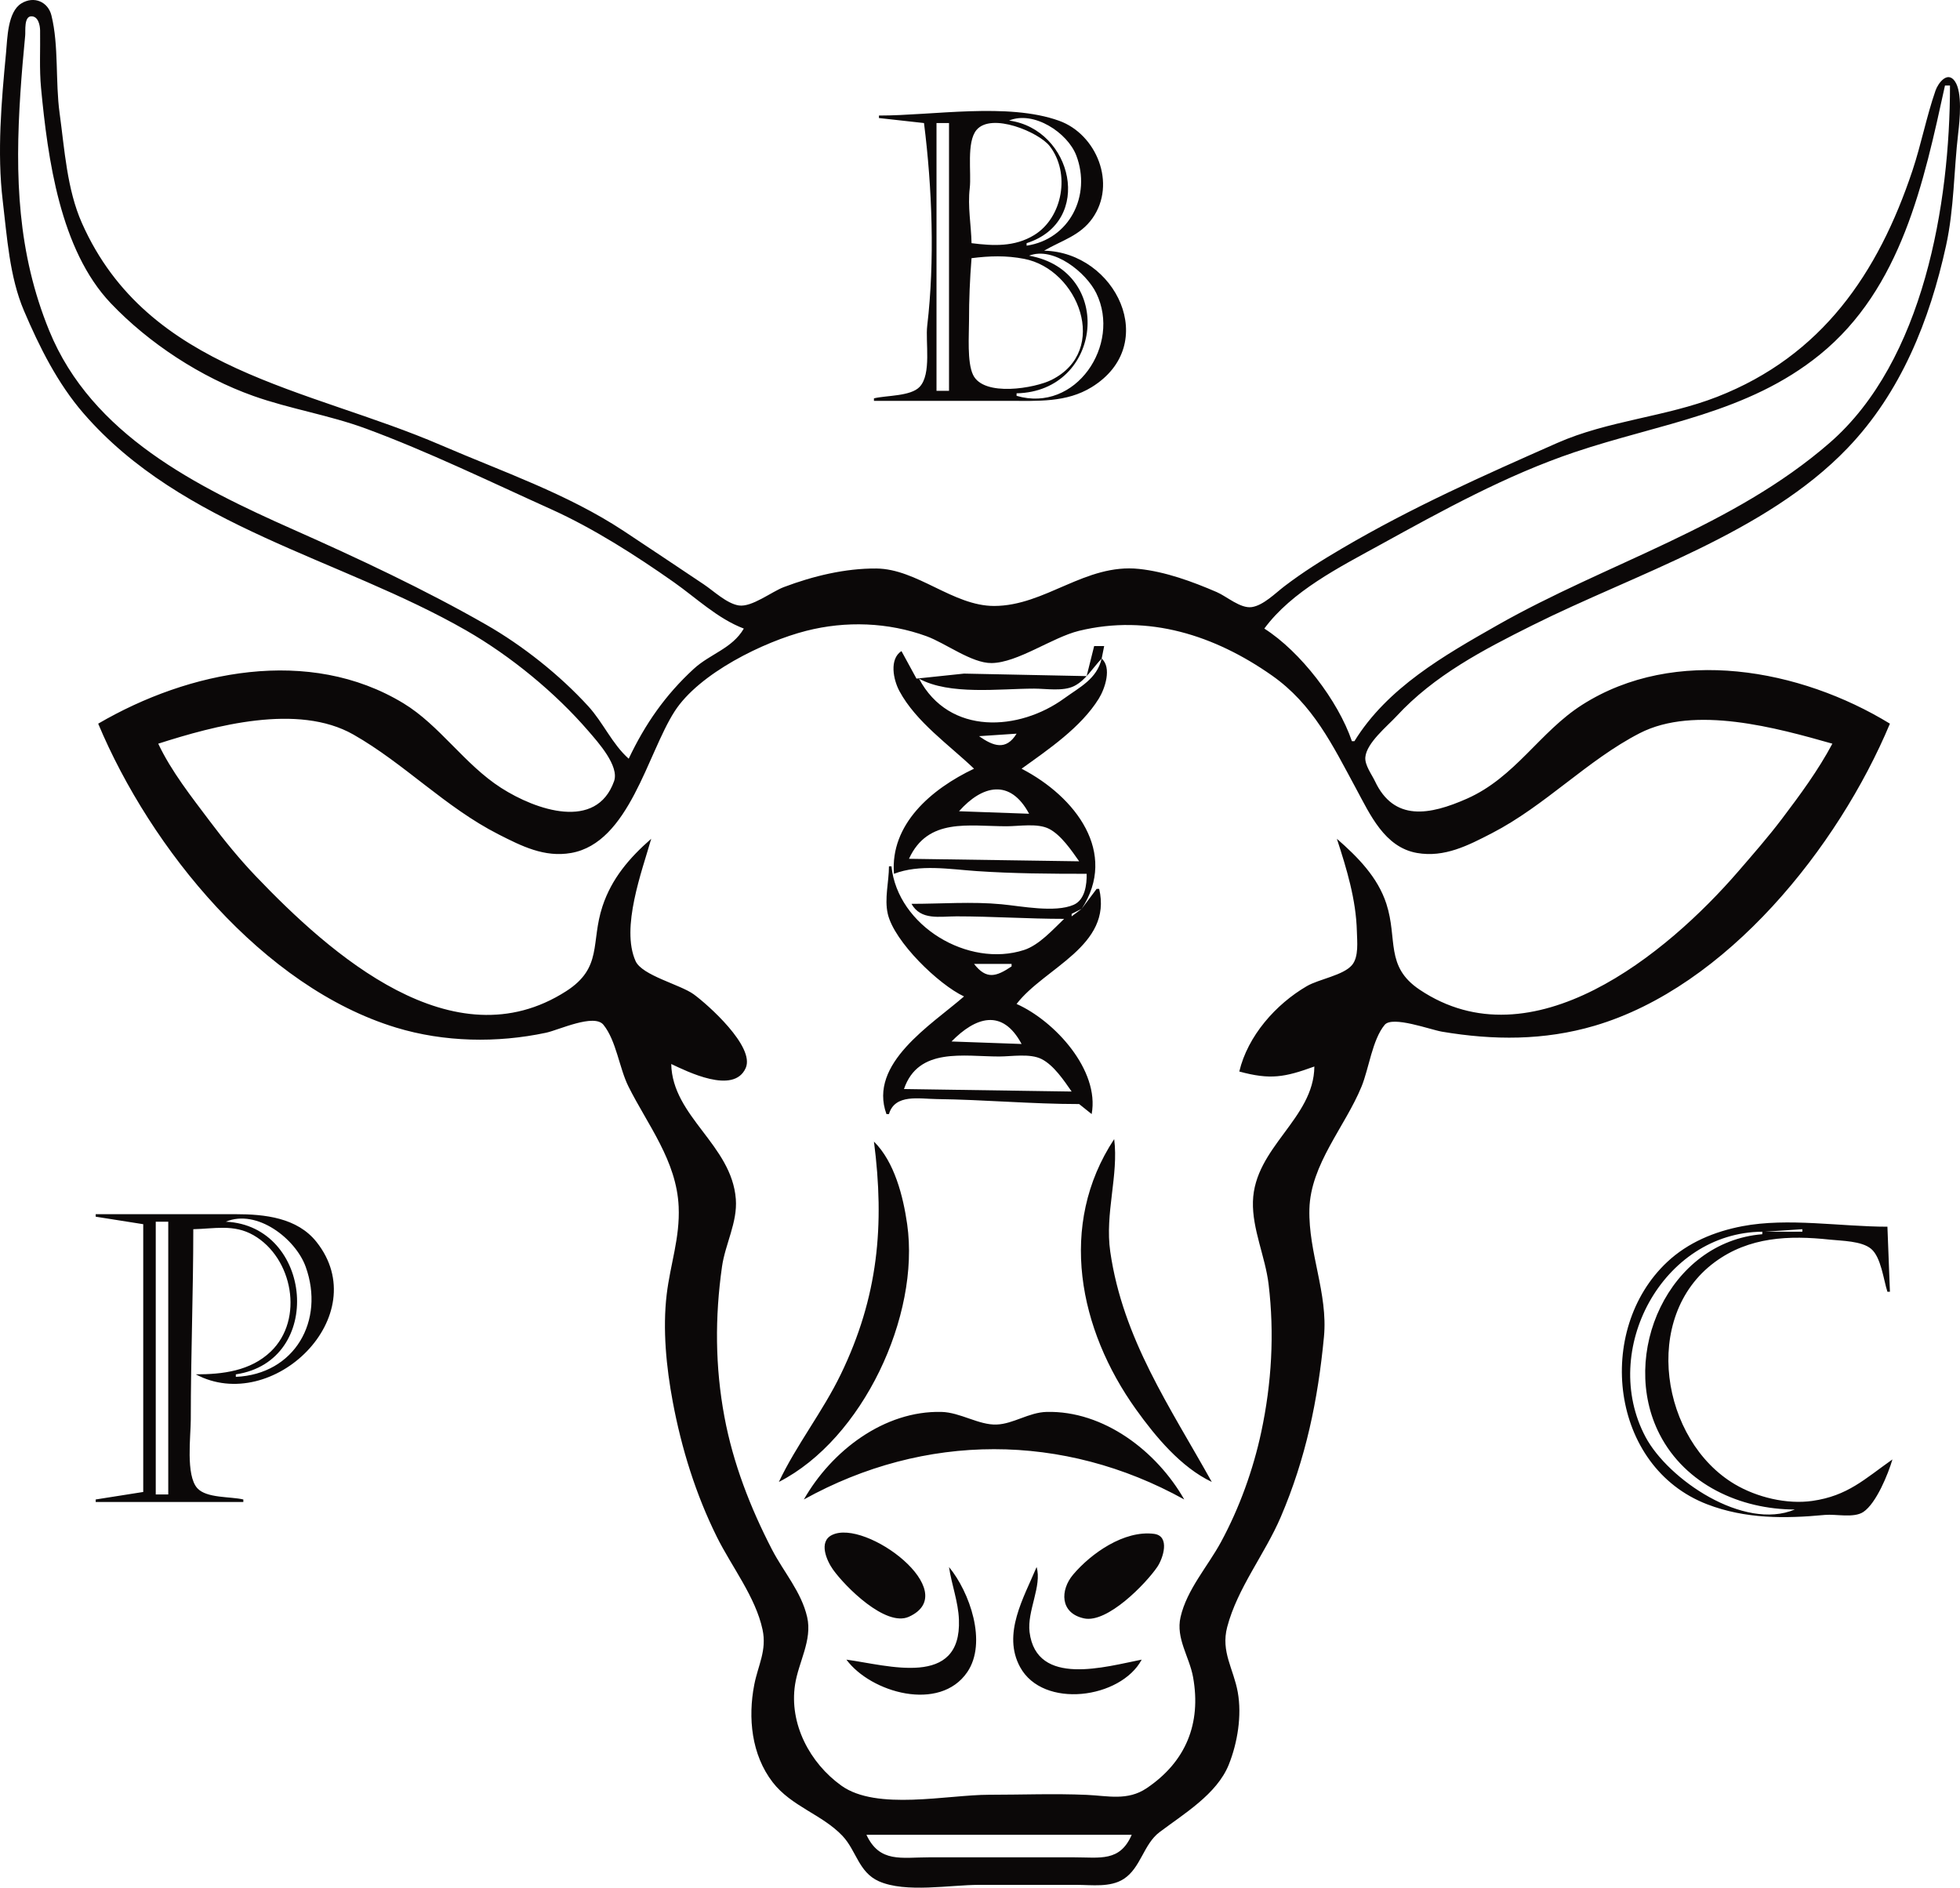 <?xml version="1.0" encoding="UTF-8" standalone="no"?>
<!-- Created with Inkscape (http://www.inkscape.org/) -->

<svg
   width="276.31mm"
   height="266.098mm"
   viewBox="0 0 276.31 266.098"
   version="1.1"
   id="svg1"
   xml:space="preserve"
   inkscape:version="1.4 (e7c3feb1, 2024-10-09)"
   sodipodi:docname="BPC_logo.svg"
   xmlns:inkscape="http://www.inkscape.org/namespaces/inkscape"
   xmlns:sodipodi="http://sodipodi.sourceforge.net/DTD/sodipodi-0.dtd"
   xmlns="http://www.w3.org/2000/svg"
   xmlns:svg="http://www.w3.org/2000/svg"><sodipodi:namedview
     id="namedview1"
     pagecolor="#ffffff"
     bordercolor="#666666"
     borderopacity="1.0"
     inkscape:showpageshadow="2"
     inkscape:pageopacity="0.0"
     inkscape:pagecheckerboard="0"
     inkscape:deskcolor="#d1d1d1"
     inkscape:document-units="mm"
     inkscape:zoom="0.11313708"
     inkscape:cx="-1153.4679"
     inkscape:cy="2050.6097"
     inkscape:window-width="2560"
     inkscape:window-height="1387"
     inkscape:window-x="1440"
     inkscape:window-y="25"
     inkscape:window-maximized="1"
     inkscape:current-layer="layer1" /><defs
     id="defs1" /><g
     inkscape:label="Layer 1"
     inkscape:groupmode="layer"
     id="layer1"
     transform="translate(21.352,15.727)"><path
       style="fill:#0b0808;stroke:none"
       d="M -7.509,86.285 C -0.136,103.901 15.721,123.414 34.471,129.123 c 6.787,2.066 14.256,2.201 21.167,0.727 1.754,-0.374 6.769,-2.747 8.084,-1.114 1.82,2.262 2.222,6.094 3.525,8.702 2.699,5.405 6.79,10.468 7.075,16.933 0.194,4.4 -1.174,8.09 -1.685,12.347 -0.592,4.933 -0.054,10.314 0.856,15.169 1.233,6.578 3.241,13.046 6.222,19.05 2.069,4.167 5.455,8.47 6.433,13.053 0.627,2.938 -0.63,5.007 -1.167,7.761 -0.911,4.674 -0.396,9.883 2.595,13.758 2.63,3.407 6.988,4.552 9.829,7.546 1.977,2.085 2.277,5.146 5.154,6.417 3.777,1.668 10.029,0.501 14.111,0.501 h 13.758 c 2.154,0 4.736,0.395 6.638,-0.835 2.404,-1.555 2.794,-4.895 5.041,-6.591 3.413,-2.575 8.097,-5.365 9.763,-9.508 1.239,-3.082 1.865,-6.94 1.272,-10.231 -0.598,-3.315 -2.405,-5.688 -1.492,-9.172 1.444,-5.509 5.318,-10.294 7.555,-15.522 3.538,-8.266 5.241,-16.5 6.088,-25.4 0.582,-6.119 -2.205,-11.843 -2.052,-17.992 0.158,-6.33 5.028,-11.615 7.352,-17.286 1.036,-2.529 1.518,-6.596 3.256,-8.693 1.092,-1.318 6.441,0.684 8.084,0.961 7.249,1.222 14.398,1.259 21.519,-0.838 18.623,-5.483 34.339,-25.167 41.628,-42.582 -12.622,-7.718 -30.277,-11.003 -43.386,-2.657 -5.974,3.803 -9.429,10.215 -16.233,13.227 -5.278,2.336 -10.282,3.247 -12.975,-2.456 -0.455,-0.962 -1.453,-2.267 -1.36,-3.378 0.171,-2.024 3.113,-4.396 4.398,-5.789 5.31,-5.755 12.197,-9.337 19.11,-12.792 14.605,-7.301 32.9,-12.954 44.436,-24.96 7.576,-7.884 11.62,-18.074 13.922,-28.575 1.148,-5.237 1.093,-10.586 1.715,-15.875 0.211,-1.798 0.615,-5.726 -0.463,-7.291 -1.054,-1.529 -2.374,0.263 -2.735,1.299 -1.276,3.668 -2.013,7.567 -3.253,11.283 -4.841,14.509 -12.776,26.123 -27.517,31.886 -7.297,2.853 -15.381,3.338 -22.578,6.518 -10.489,4.634 -20.419,9.044 -30.339,14.87 -2.827,1.66 -5.505,3.34 -8.114,5.329 -1.263,0.963 -2.957,2.691 -4.586,2.928 -1.604,0.233 -3.517,-1.498 -4.939,-2.112 -3.427,-1.479 -7.198,-2.865 -10.936,-3.265 -7.603,-0.814 -13.226,5.218 -20.461,5.218 -5.778,0 -10.855,-5.227 -16.581,-5.278 -4.41,-0.039 -8.951,1.07 -13.053,2.618 -1.73,0.653 -4.525,2.87 -6.35,2.589 -1.701,-0.262 -3.537,-2.039 -4.939,-2.974 -3.763,-2.508 -7.513,-5.036 -11.289,-7.525 -7.964,-5.25 -17.024,-8.329 -25.753,-12.095 -18.723,-8.078 -41.311,-10.368 -50.618,-31.298 -2.122,-4.771 -2.45,-10.415 -3.153,-15.522 -0.608,-4.417 -0.095,-9.498 -1.15,-13.757 -0.475,-1.919 -2.443,-2.791 -4.228,-1.702 -1.967,1.2 -1.978,4.952 -2.173,6.992 -0.647,6.769 -1.277,14.045 -0.467,20.814 0.611,5.107 0.954,10.733 2.996,15.522 2.181,5.115 4.74,10.245 8.394,14.463 13.907,16.05 36.201,20.429 53.929,30.594 6.259,3.589 12.572,8.765 17.263,14.21 1.352,1.57 4.368,4.902 3.602,7.056 -2.499,7.021 -11.015,4.083 -15.926,0.936 -5.155,-3.304 -8.667,-8.828 -13.76,-11.919 -13.309,-8.08 -30.245,-4.597 -43.038,2.87 M 83.507,72.88 c -1.651,2.831 -4.726,3.539 -7.056,5.677 -4.003,3.675 -6.855,7.779 -9.172,12.667 -2.335,-2.074 -3.6,-5.102 -5.706,-7.403 -4.029,-4.403 -9.224,-8.532 -14.403,-11.496 -8.634,-4.942 -18.081,-9.368 -27.164,-13.401 -13.574,-6.029 -28.419,-13.36 -34.413,-28.024 -4.501,-11.014 -4.835,-21.819 -4.071,-33.514 0.178,-2.721 0.412,-5.397 0.677,-8.114 0.063,-0.645 -0.186,-2.679 0.857,-2.7 0.99,-0.02 1.232,1.261 1.244,1.995 0.044,2.678 -0.119,5.439 0.135,8.114 0.943,9.907 2.667,22.805 9.832,30.339 5.381,5.658 12.712,10.439 20.094,13.066 5.154,1.834 10.683,2.691 15.875,4.605 8.692,3.204 17.623,7.542 26.106,11.366 5.933,2.675 11.968,6.532 17.286,10.275 3.183,2.241 6.19,5.15 9.878,6.548 M 253.546,-3.673 c 0,16.617 -3.695,38.813 -16.933,50.345 -13.677,11.914 -31.419,16.944 -46.919,25.756 -7.486,4.256 -15.458,8.793 -20.108,16.327 h -0.353 c -1.949,-5.724 -7.258,-12.641 -12.347,-15.875 3.884,-5.276 10.615,-8.662 16.228,-11.752 8.875,-4.885 17.864,-9.861 27.517,-13.114 12.005,-4.045 24.374,-5.478 34.572,-13.753 11.513,-9.342 14.658,-24.321 17.639,-37.935 h 0.706 m -150.989,4.233 v 0.353 l 6.35,0.706 c 1.154,9.135 1.535,19.411 0.454,28.575 -0.269,2.277 0.632,6.808 -1.068,8.612 -1.276,1.354 -4.698,1.189 -6.441,1.619 v 0.353 h 19.05 c 4.01,0 8.078,0.267 11.642,-1.929 9.761,-6.017 3.362,-19.029 -6.703,-19.238 2.471,-1.447 5.078,-2.096 6.827,-4.586 3.41,-4.858 0.566,-11.825 -4.71,-13.726 -7.227,-2.604 -17.761,-0.737 -25.4,-0.737 m 20.814,18.344 v -0.353 c 9.542,-3.047 6.462,-16.077 -2.469,-17.286 3.473,-1.444 8.258,1.717 9.479,4.939 2.127,5.612 -0.938,11.79 -7.01,12.7 M 112.435,1.618 V 39.366 h -1.764 V 1.618 h 1.764 m 3.175,16.933 c -0.054,-2.607 -0.562,-5.138 -0.252,-7.761 0.252,-2.132 -0.493,-6.491 0.962,-8.205 2.117,-2.494 8.765,0.316 10.296,2.269 2.954,3.768 1.877,10.086 -2.187,12.563 -2.756,1.68 -5.765,1.52 -8.819,1.134 m 6.35,21.519 v -0.353 c 12.106,-0.251 13.876,-17.244 1.764,-19.403 3.465,-1.352 8.063,2.39 9.476,5.292 3.535,7.258 -2.901,16.923 -11.24,14.464 m -6.35,-19.403 c 2.562,-0.324 4.853,-0.397 7.408,0.092 7.664,1.468 12.11,12.922 3.88,17.06 -2.341,1.177 -9.575,2.443 -11.076,-0.711 -0.857,-1.801 -0.562,-5.613 -0.566,-7.622 -0.005,-2.976 0.119,-5.861 0.353,-8.819 m 121.356,68.439 c -1.992,3.742 -4.547,7.21 -7.101,10.583 -1.942,2.566 -4.053,4.975 -6.155,7.408 -10.074,11.661 -29.103,27.326 -44.952,16.669 -4.864,-3.271 -3.052,-7.1 -4.663,-12.083 -1.219,-3.771 -4.076,-6.636 -6.979,-9.172 1.373,4.22 2.708,8.575 2.817,13.053 0.034,1.401 0.291,3.58 -0.679,4.74 -1.221,1.46 -4.673,1.988 -6.372,2.977 -4.391,2.557 -8.334,7.025 -9.525,12.038 4.367,1.192 6.392,0.817 10.583,-0.706 -0.062,7.364 -8.449,11.376 -8.659,19.05 -0.106,3.885 1.744,7.777 2.208,11.642 0.837,6.976 0.431,13.944 -1.032,20.814 -1.134,5.323 -3.085,10.734 -5.679,15.522 -1.861,3.434 -4.812,6.699 -5.702,10.583 -0.69,3.014 1.247,5.584 1.766,8.467 1.179,6.55 -1.029,11.938 -6.539,15.651 -2.701,1.82 -5.464,1.075 -8.467,0.943 -4.568,-0.2 -9.185,-0.014 -13.758,-0.014 -5.876,0 -15.841,2.277 -20.814,-1.283 -4.45,-3.187 -7.376,-8.708 -6.534,-14.239 0.484,-3.181 2.455,-6.259 1.708,-9.525 -0.815,-3.562 -3.319,-6.353 -4.96,-9.525 -3.053,-5.9 -5.479,-12.145 -6.702,-18.697 -1.318,-7.063 -1.351,-14.068 -0.344,-21.167 0.452,-3.186 2.198,-6.256 1.951,-9.525 -0.58,-7.67 -8.949,-11.615 -9.107,-19.05 2.207,1.03 8.809,4.37 10.498,0.568 1.339,-3.014 -5.345,-8.946 -7.323,-10.39 -1.894,-1.381 -7.295,-2.652 -8.205,-4.693 -2.102,-4.715 0.904,-12.643 2.208,-17.235 -3.061,2.676 -5.578,5.596 -6.872,9.525 -1.683,5.108 0.059,8.64 -5.122,11.963 -15.932,10.218 -33.248,-5.233 -43.731,-16.196 -2.32,-2.427 -4.48,-5.078 -6.496,-7.761 -2.588,-3.444 -5.428,-7.028 -7.277,-10.936 7.955,-2.544 19.679,-5.74 27.517,-1.284 7.183,4.084 12.956,10.255 20.461,14.07 3.252,1.653 6.463,3.282 10.231,2.62 8.174,-1.436 10.742,-13.983 14.588,-19.961 3.449,-5.362 12.553,-9.825 18.573,-11.357 5.564,-1.416 11.516,-1.207 16.933,0.761 2.682,0.974 6.373,3.815 9.172,3.786 3.686,-0.038 8.562,-3.627 12.347,-4.547 9.78,-2.375 19.12,0.641 27.164,6.287 5.825,4.089 8.55,9.807 11.886,15.974 1.959,3.623 4.01,8.254 8.576,9.056 3.887,0.683 7.242,-1.073 10.583,-2.797 7.487,-3.864 13.45,-10.297 20.814,-14.083 7.749,-3.985 19.337,-0.747 27.164,1.474 m -131.233,-14.111 0.353,0.353 -0.353,-0.353 m 27.164,0.353 -1.058,4.233 -17.286,-0.353 -6.703,0.706 -2.117,-3.881 c -1.739,1.127 -1.153,4.033 -0.286,5.644 2.342,4.353 7.006,7.576 10.517,10.936 -6.043,2.871 -11.839,7.841 -11.289,14.817 3.624,-1.389 7.857,-0.644 11.642,-0.384 5.095,0.349 10.422,0.384 15.522,0.384 0.036,1.515 -0.23,3.673 -1.839,4.373 -2.622,1.141 -7.384,0.184 -10.155,-0.08 -4.167,-0.397 -8.514,-0.06 -12.7,-0.06 1.325,2.362 3.968,1.763 6.35,1.764 5.043,0.002 10.103,0.353 15.169,0.353 -1.573,1.505 -3.529,3.7 -5.644,4.387 -7.864,2.555 -17.835,-3.374 -18.697,-11.795 h -0.353 c -0.001,2.189 -0.662,4.554 -0.166,6.703 0.908,3.933 7.189,9.982 10.749,11.642 -4.607,4.012 -13.535,9.45 -10.936,16.581 h 0.353 c 0.834,-2.876 4.276,-2.144 6.703,-2.115 6.69,0.08 13.412,0.704 20.108,0.704 l 1.764,1.411 c 1.148,-6.186 -5.198,-13.122 -10.583,-15.522 3.924,-5.116 13.54,-8.162 11.642,-16.228 h -0.353 l -2.117,2.822 c 5.149,-7.891 -0.807,-15.783 -8.467,-19.756 3.808,-2.736 8.371,-5.825 10.885,-9.878 0.886,-1.428 1.857,-4.375 0.404,-5.644 l 0.353,-1.764 h -1.411 m 1.058,1.764 c -0.687,2.891 -3.068,4.003 -5.292,5.619 -6.311,4.584 -16.182,5.282 -20.461,-2.796 4.309,2.371 11.38,1.411 16.228,1.411 1.701,0 4.083,0.419 5.644,-0.363 1.644,-0.823 2.639,-2.59 3.881,-3.871 m -11.994,10.583 c -1.482,2.439 -3.31,1.753 -5.292,0.353 l 5.292,-0.353 m 1.764,11.289 -9.878,-0.353 c 3.27,-3.684 7.207,-4.634 9.878,0.353 m 7.056,6.703 -23.989,-0.353 c 2.669,-5.828 8.388,-4.586 13.758,-4.586 1.776,0 4.37,-0.469 5.992,0.363 1.688,0.865 3.17,3.054 4.239,4.576 m 0.353,6.703 -1.411,1.058 v -0.353 l 1.411,-0.706 m -9.878,7.761 v 0.353 c -2.158,1.447 -3.545,1.9 -5.292,-0.353 h 5.292 m 1.411,11.289 -9.878,-0.353 c 3.387,-3.454 7.165,-4.713 9.878,0.353 m 7.056,6.703 -23.636,-0.353 c 2.016,-5.93 8.432,-4.586 13.406,-4.586 1.784,0 4.363,-0.464 5.996,0.363 1.724,0.873 3.155,3.026 4.235,4.576 m 5.997,6.703 c -7.996,12.124 -4.974,26.865 3.073,38.1 2.756,3.848 6.337,8.161 10.686,10.231 -5.887,-10.574 -12.531,-20.153 -14.313,-32.456 -0.78,-5.383 1.2,-10.783 0.554,-15.875 m -33.867,0.353 c 1.524,11.804 0.602,21.897 -4.677,32.808 -2.546,5.263 -6.252,9.935 -8.728,15.169 11.825,-6.037 19.931,-23.433 18.087,-36.336 -0.559,-3.913 -1.785,-8.784 -4.682,-11.642 M -7.862,155.43 v 0.353 l 6.703,1.058 v 37.747 l -6.703,1.058 v 0.353 H 12.952 v -0.353 c -1.796,-0.433 -5.189,-0.15 -6.49,-1.592 -1.654,-1.834 -0.918,-7.354 -0.918,-9.696 0,-8.939 0.352,-17.901 0.353,-26.811 2.968,-0.061 5.705,-0.74 8.467,0.835 5.568,3.176 7.189,11.884 2.454,16.414 -2.868,2.744 -6.788,3.212 -10.568,3.212 10.836,5.761 25.286,-8.246 17.017,-18.665 -2.724,-3.432 -7.312,-3.912 -11.372,-3.912 H -7.862 m 19.756,22.931 v -0.353 c 12.562,-1.855 10.834,-20.96 -1.411,-21.519 4.402,-1.843 9.84,2.417 11.257,6.35 2.742,7.609 -1.558,15.161 -9.846,15.522 M 2.368,156.488 v 38.453 H 0.605 V 156.488 H 2.368 M 245.432,190.002 c -3.938,2.774 -6.301,5.132 -11.289,5.846 -3.603,0.516 -7.821,-0.506 -10.936,-2.351 -10.361,-6.139 -13.27,-23.593 -2.821,-31.308 4.843,-3.576 10.476,-3.79 16.226,-3.173 1.669,0.179 4.48,0.175 5.817,1.302 1.409,1.187 1.742,4.344 2.297,6.048 h 0.353 l -0.353,-9.172 c -6.567,0 -14.026,-1.3 -20.461,-0.069 -3.911,0.748 -7.647,2.288 -10.582,5.04 -10.226,9.587 -8.071,28.898 5.643,34.165 5.363,2.06 10.947,2.03 16.581,1.494 1.554,-0.148 4.084,0.482 5.429,-0.422 1.823,-1.226 3.493,-5.35 4.096,-7.399 m -12.7,-32.456 v 0.353 h -5.292 l 5.292,-0.353 m -5.644,0.353 v 0.353 c -13.229,1.081 -20.251,16.98 -14.47,28.222 3.637,7.074 11.385,10.578 19.057,10.583 -7.223,3.031 -17.871,-4.252 -21.053,-10.231 -6.479,-12.176 2.365,-28.811 16.466,-28.928 M 91.974,195.646 c 17.026,-9.443 36.566,-9.46 53.622,0 -3.881,-6.812 -11.363,-12.542 -19.403,-12.342 -2.506,0.062 -4.681,1.693 -7.056,1.779 -2.504,0.09 -5.111,-1.714 -7.761,-1.779 -8.086,-0.198 -15.5,5.492 -19.403,12.342 m 3.961,5.009 c -1.933,0.956 -0.735,3.633 0.145,4.869 1.695,2.383 7.418,8.146 10.706,6.652 7.73,-3.511 -6.099,-13.873 -10.85,-11.521 m 45.407,-0.161 c -4.205,-0.543 -8.871,2.738 -11.411,5.741 -1.83,2.162 -1.894,5.442 1.554,6.176 3.279,0.698 8.669,-4.864 10.3,-7.24 0.831,-1.21 1.863,-4.379 -0.443,-4.677 m -28.907,4.677 c 0.367,2.493 1.298,4.859 1.397,7.408 0.377,9.685 -9.992,6.435 -15.861,5.644 3.438,4.658 13.154,7.449 17.038,1.758 2.851,-4.178 0.328,-11.308 -2.574,-14.811 m 12.347,0 c -1.784,4.286 -4.882,9.427 -2.322,14.111 3.241,5.932 14.18,4.466 17.139,-1.058 -5,0.97 -14.828,3.928 -15.81,-3.881 -0.371,-2.952 1.779,-6.516 0.993,-9.172 m 13.406,37.747 c -1.658,3.838 -4.448,3.175 -8.114,3.175 h -20.461 c -3.883,0 -6.954,0.813 -8.819,-3.175 z"
       id="path1" /></g></svg>
